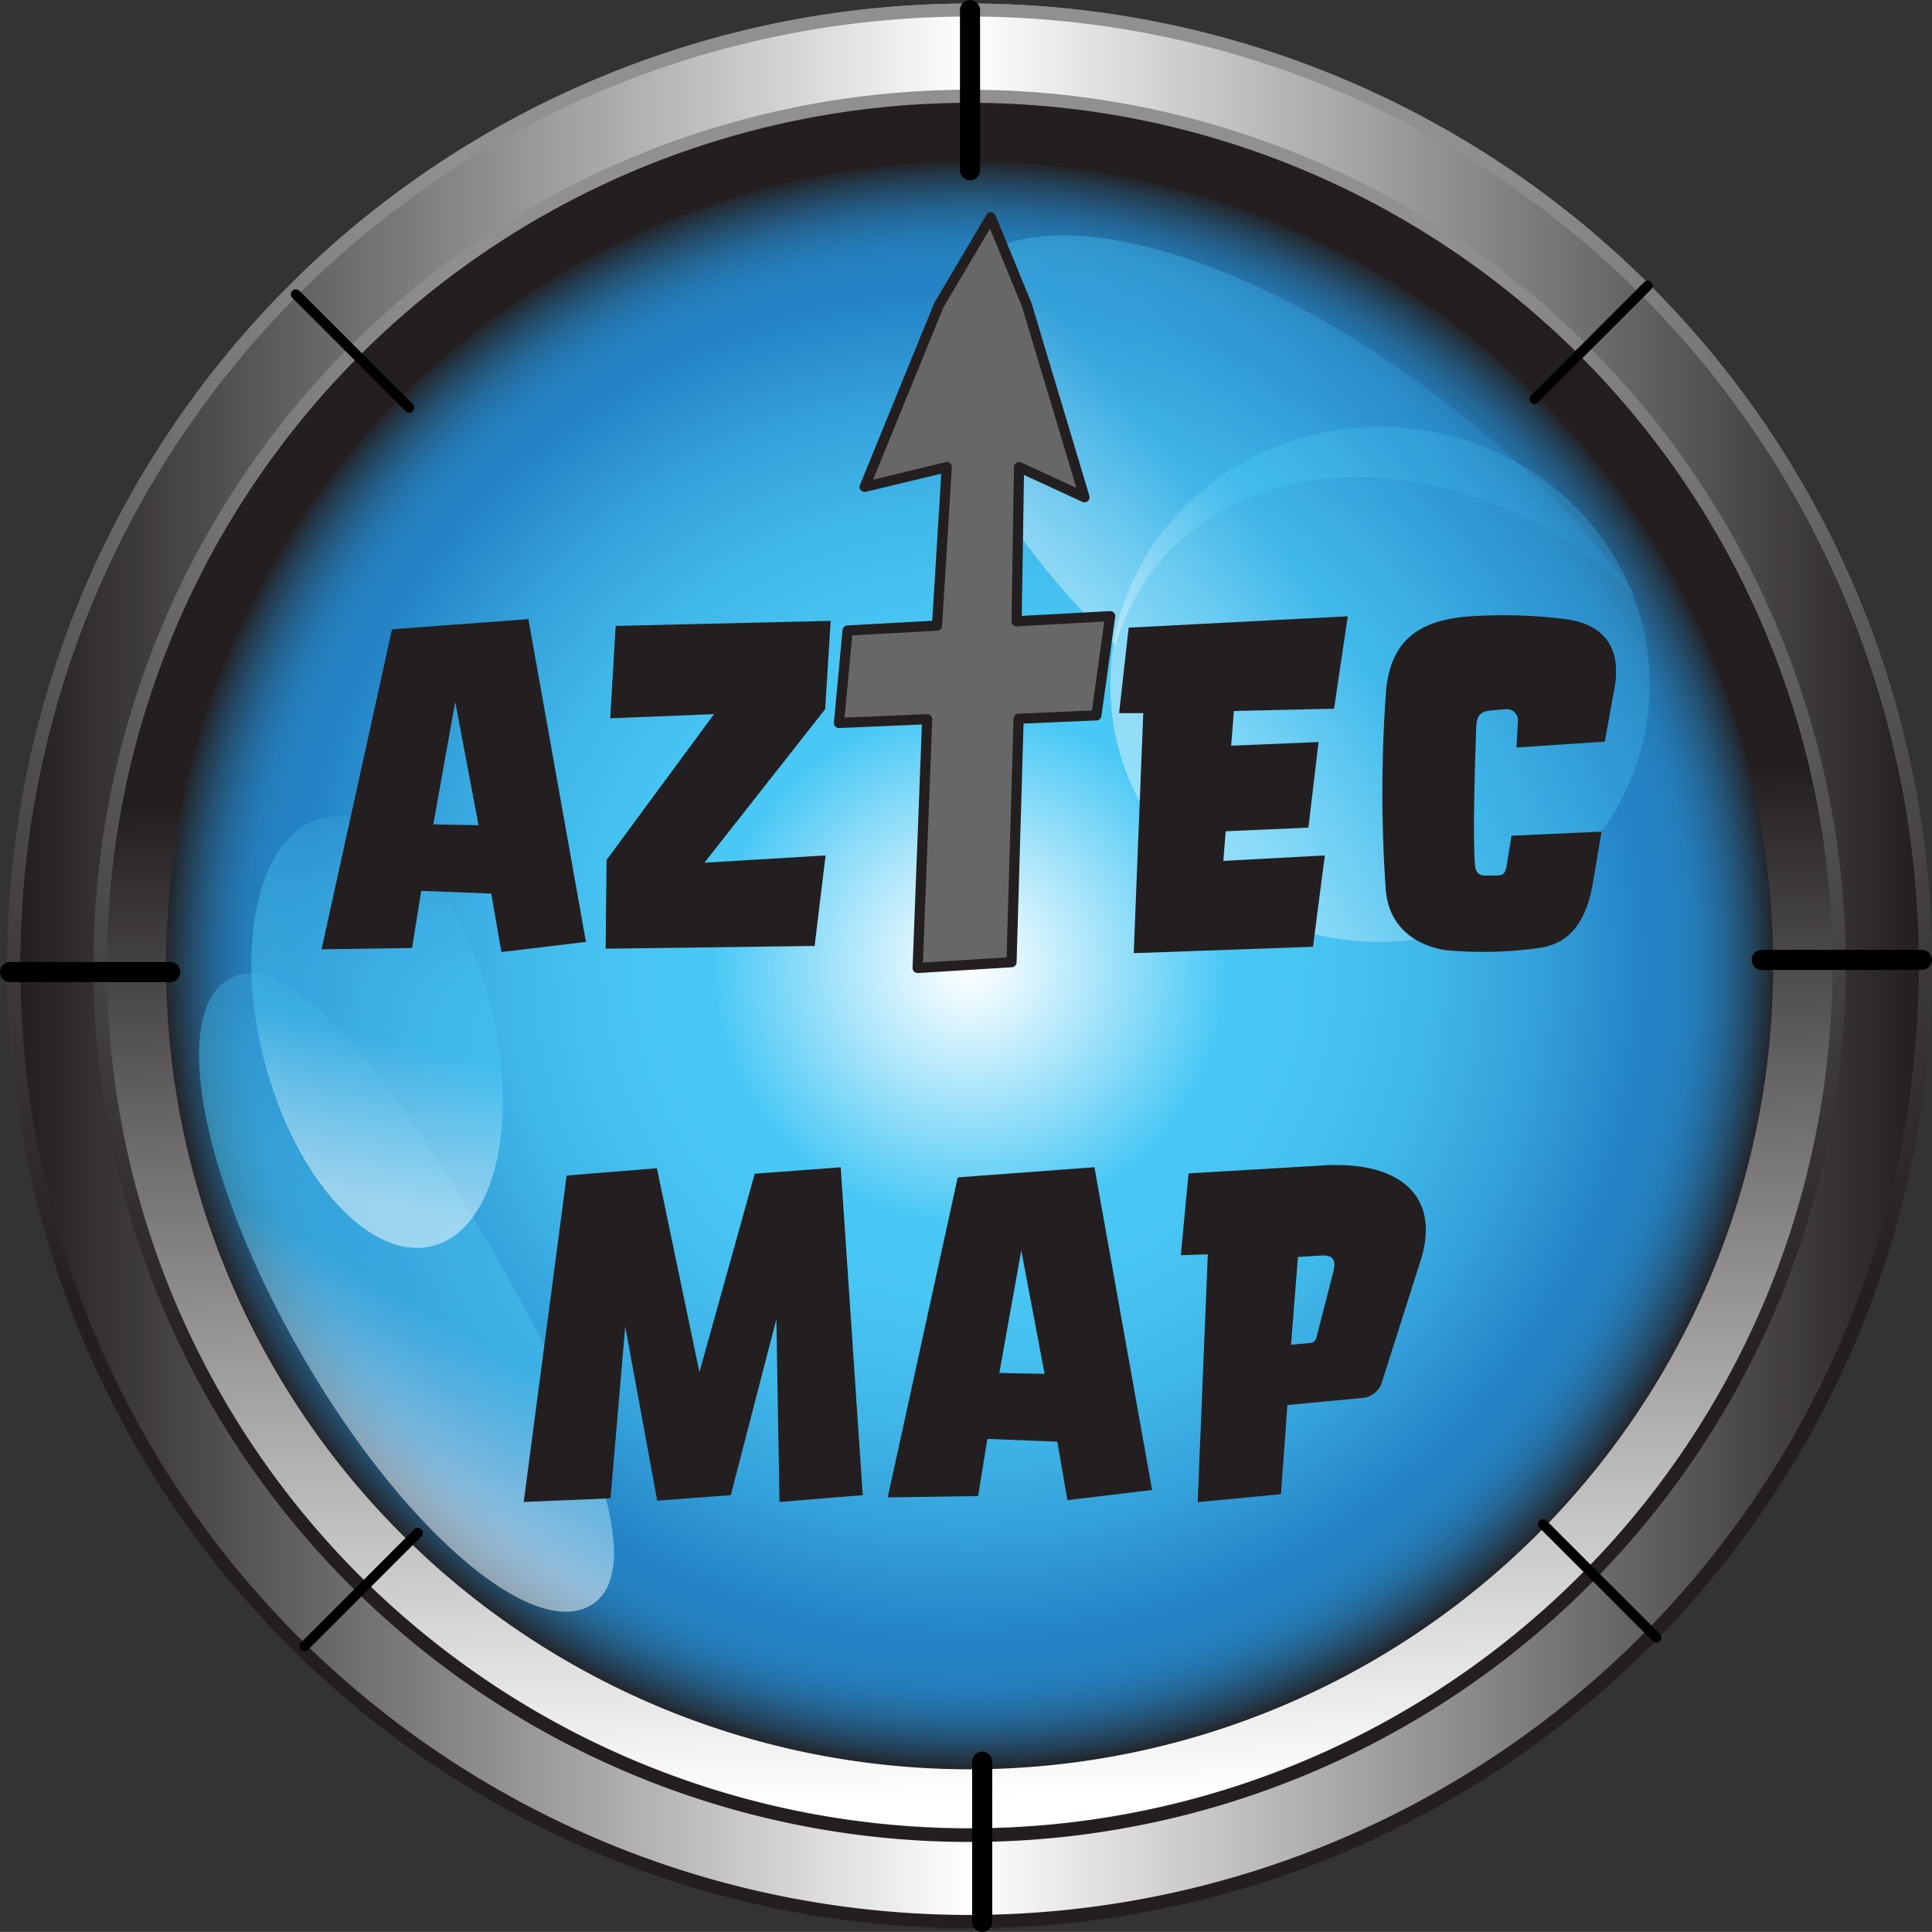 <svg xmlns="http://www.w3.org/2000/svg" xmlns:xlink="http://www.w3.org/1999/xlink" viewBox="0 0 190.35 190.34"><rect x="0" y="0" width="190.35" height="190.34" fill="#333333" stroke="none"/><defs><style>.cls-1{fill:url(#radial-gradient);}.cls-2{fill:none;stroke-miterlimit:10;stroke-width:2.59px;}.cls-12,.cls-13,.cls-2{stroke:#000;}.cls-3{fill:url(#radial-gradient-2);}.cls-4{fill:url(#radial-gradient-3);}.cls-5{fill:url(#linear-gradient);}.cls-6,.cls-7{opacity:0.5;}.cls-6{fill:url(#linear-gradient-2);}.cls-7{fill:url(#linear-gradient-3);}.cls-8,.cls-9{opacity:0.4;}.cls-8{fill:url(#linear-gradient-4);}.cls-9{fill:url(#linear-gradient-5);}.cls-10{fill:url(#linear-gradient-6);}.cls-11{fill:#231f20;}.cls-12,.cls-13{fill:#8dc63f;}.cls-12,.cls-13,.cls-14{stroke-linecap:round;stroke-linejoin:round;}.cls-12{stroke-width:1.98px;}.cls-13{stroke-width:0.99px;}.cls-14{fill:#666766;stroke:#231f20;}</style><radialGradient id="radial-gradient" cx="95.54" cy="95.15" r="79.16" gradientTransform="translate(95.27 -39.68) rotate(45)" gradientUnits="userSpaceOnUse"><stop offset="0" stop-color="#fff"/><stop offset="0.05" stop-color="#e7f8fe"/><stop offset="0.16" stop-color="#a9e5fa"/><stop offset="0.32" stop-color="#49c8f5"/><stop offset="0.44" stop-color="#47c4f2"/><stop offset="0.57" stop-color="#40b7e9"/><stop offset="0.7" stop-color="#35a2db"/><stop offset="0.83" stop-color="#2585c7"/><stop offset="0.83" stop-color="#2484c6"/><stop offset="0.87" stop-color="#2482c3"/><stop offset="0.9" stop-color="#247dba"/><stop offset="0.92" stop-color="#2473aa"/><stop offset="0.94" stop-color="#246694"/><stop offset="0.96" stop-color="#245477"/><stop offset="0.98" stop-color="#233f54"/><stop offset="1" stop-color="#23262b"/><stop offset="1" stop-color="#231f20"/></radialGradient><radialGradient id="radial-gradient-2" cx="94.7" cy="12.58" r="145.08" gradientUnits="userSpaceOnUse"><stop offset="0.34" stop-color="#fff"/><stop offset="0.41" stop-color="#f0f0f0"/><stop offset="0.55" stop-color="#c9c8c8"/><stop offset="0.73" stop-color="#8a8888"/><stop offset="0.96" stop-color="#343031"/><stop offset="1" stop-color="#231f20"/></radialGradient><radialGradient id="radial-gradient-3" cx="94.7" cy="12.58" fx="165.603" fy="-130.637" r="159.8" gradientUnits="userSpaceOnUse"><stop offset="0.51" stop-color="#fff"/><stop offset="0.56" stop-color="#f1f1f1" stop-opacity="0.97"/><stop offset="0.66" stop-color="#cdcccc" stop-opacity="0.89"/><stop offset="0.79" stop-color="#929090" stop-opacity="0.75"/><stop offset="0.94" stop-color="#413e3f" stop-opacity="0.57"/><stop offset="1" stop-color="#231f20" stop-opacity="0.5"/></radialGradient><linearGradient id="linear-gradient" x1="2.02" y1="95.15" x2="189.05" y2="95.15" gradientUnits="userSpaceOnUse"><stop offset="0" stop-color="#231f20"/><stop offset="0.5" stop-color="#fff"/><stop offset="1" stop-color="#231f20"/></linearGradient><linearGradient id="linear-gradient-2" x1="31.91" y1="141.97" x2="57.22" y2="97.92" gradientUnits="userSpaceOnUse"><stop offset="0" stop-color="#fff"/><stop offset="0.05" stop-color="#e7f8fe"/><stop offset="0.16" stop-color="#a9e5fa"/><stop offset="0.32" stop-color="#49c8f5"/><stop offset="0.44" stop-color="#47c4f2"/><stop offset="0.57" stop-color="#40b7e9"/><stop offset="0.7" stop-color="#35a2db"/><stop offset="0.83" stop-color="#2585c7"/><stop offset="0.83" stop-color="#2484c6"/></linearGradient><linearGradient id="linear-gradient-3" x1="7.01" y1="-117.82" x2="31.39" y2="-160.24" gradientTransform="translate(22.18 233.37)" xlink:href="#linear-gradient-2"/><linearGradient id="linear-gradient-4" x1="558.57" y1="548.98" x2="572.47" y2="497.94" gradientTransform="matrix(0.99, 0.78, -0.62, 0.79, -108.18, -811.25)" xlink:href="#linear-gradient-2"/><linearGradient id="linear-gradient-5" x1="118.14" y1="78.99" x2="172.73" y2="43.59" xlink:href="#linear-gradient-2"/><linearGradient id="linear-gradient-6" x1="97.52" y1="177.12" x2="94.99" y2="72.31" gradientUnits="userSpaceOnUse"><stop offset="0" stop-color="#fff"/><stop offset="0.95" stop-color="#231f20"/></linearGradient></defs><g id="Layer_2" data-name="Layer 2"><g id="Layer_1-2" data-name="Layer 1"><circle class="cls-1" cx="95.54" cy="95.15" r="79.16" transform="translate(-39.3 95.43) rotate(-45)"/><circle id="Middle" class="cls-2" cx="95.45" cy="95.87" r="87.98"/><path class="cls-3" d="M95.54.35a94.81,94.81,0,1,0,94.81,94.8A94.8,94.8,0,0,0,95.54.35Zm0,179.83a85,85,0,1,1,85-85A85,85,0,0,1,95.54,180.18Z"/><path class="cls-4" d="M95.54.35a94.81,94.81,0,1,0,94.81,94.8A94.8,94.8,0,0,0,95.54.35Zm0,179.83a85,85,0,1,1,85-85A85,85,0,0,1,95.54,180.18Z"/><path class="cls-5" d="M95.54,188.67a93.52,93.52,0,1,1,93.51-93.52A93.62,93.62,0,0,1,95.54,188.67Zm0-179.83a86.32,86.32,0,1,0,86.31,86.31A86.41,86.41,0,0,0,95.54,8.84Z"/><path class="cls-6" d="M48.31,122.82c9.84,17,15.71,32,9.85,35.37s-18.6-7.68-28.43-24.72-13.06-33.59-7.19-37S38.47,105.78,48.31,122.82Z"/><ellipse class="cls-7" cx="37.15" cy="101.69" rx="11.47" ry="21.77" transform="translate(-24.52 12.71) rotate(-14.66)"/><path class="cls-8" d="M113.75,56c9.32-11.89,29-12,44-.25a42.88,42.88,0,0,1,3.48,3.05A93.63,93.63,0,0,0,142.87,40c-20-15.66-41.66-21.41-48.39-12.82-5.69,7.25,1.12,22.42,15.43,36.4A22.35,22.35,0,0,1,113.75,56Z"/><ellipse class="cls-9" cx="135.96" cy="67.43" rx="26.58" ry="25.37"/><path class="cls-10" d="M95.54,10.13a85,85,0,1,0,85,85A85,85,0,0,0,95.54,10.13Zm0,164.19A79.17,79.17,0,1,1,174.7,95.15,79.17,79.17,0,0,1,95.54,174.32Z"/><path class="cls-11" d="M52.06,61l5.67,31.8-8.33,1-1-5.76-6.9-.27-.9,5.63-8.92.13,6.94-31.53ZM42.69,81.22l4.46.09-2.3-12.16Z"/><path class="cls-11" d="M81.84,61.17l-.54,8.7L69.4,85l11.94-.72L80.26,93.2l-20.59.27.09-8.74L70.35,70.36l-10.23.41.54-9.1Z"/><path class="cls-11" d="M132.79,60.72l-1.35,9.1-9.87.23-.27,3.42,8.61-.36-1,8.43-8.15.36-.23,2.92,10-.54-1.17,9-17.66.63.94-23.65-2.38,0,.94-8.42Z"/><path class="cls-11" d="M159.05,67.89l-.94,5.18-8.7.58.14-2.52a1.11,1.11,0,0,0-1.17-1.26l-1.53.13c-.86.09-1.36.41-1.4,1.58-.09,2.52-.36,10-.14,13.51.05,1,.5,1.22,1.31,1.17l.77,0c.72,0,.94-.18,1.08-1.13l.45-2.79,8.87-.4L156.94,87c-.68,3.92-2.35,6-5.32,6.4a39.43,39.43,0,0,1-9.14.22c-2.48-.36-5.63-1.89-5.95-6a136.59,136.59,0,0,1,.05-19.77c.49-4.46,2.88-6.58,7.65-7.08a48.44,48.44,0,0,1,10,.23C158,61.49,159.82,63.79,159.05,67.89Z"/><path class="cls-11" d="M64.72,115.1l4.19,20.09,5.45-19.55,8.47-.63L85,147.31l-8.2.67-.31-18L72,147.31l-7.25.54-3.15-17.16-1.45,16.93-8.55.36,4.23-32.16Z"/><path class="cls-11" d="M107.83,115l5.68,31.8-8.34,1-1-5.76-6.89-.27-.91,5.63-8.91.13L94.36,116Zm-9.37,20.27,4.46.09-2.3-12.16Z"/><path class="cls-11" d="M130.27,114.83c7.61-.5,11.75,3,9.68,9.41L136.21,136a2.27,2.27,0,0,1-1.75,1.71l-7.62.72-.63,8.78L118,148l1-24.42-2.66.09.76-8.06Zm-3.07,17.66,1.9-.18a.61.61,0,0,0,.58-.45l1.67-6.49c.31-1.26,0-1.71-1.13-1.67l-2.34.14Z"/><line class="cls-12" x1="95.57" y1="0.99" x2="95.57" y2="16.77"/><line class="cls-12" x1="96.77" y1="189.35" x2="96.77" y2="173.57"/><line class="cls-12" x1="0.99" y1="95.77" x2="16.77" y2="95.77"/><line class="cls-12" x1="189.35" y1="94.57" x2="173.57" y2="94.57"/><line class="cls-13" x1="162.34" y1="28.15" x2="151.18" y2="39.31"/><line class="cls-13" x1="163.19" y1="161.34" x2="152.03" y2="150.18"/><line class="cls-13" x1="30" y1="162.19" x2="41.16" y2="151.03"/><line class="cls-13" x1="29.15" y1="29" x2="40.31" y2="40.16"/><polygon class="cls-14" points="109.38 60.71 108.02 70.48 100.36 70.81 99.66 94.8 90.41 95.37 91.35 70.86 82.66 71.23 83.51 62.12 91.94 61.66 92.32 61.64 93.28 46.02 85.19 47.97 92.5 30.06 97.62 21.41 101.17 30.06 106.85 48.99 100.4 46.02 100.16 61.21 109.38 60.71"/></g></g></svg>